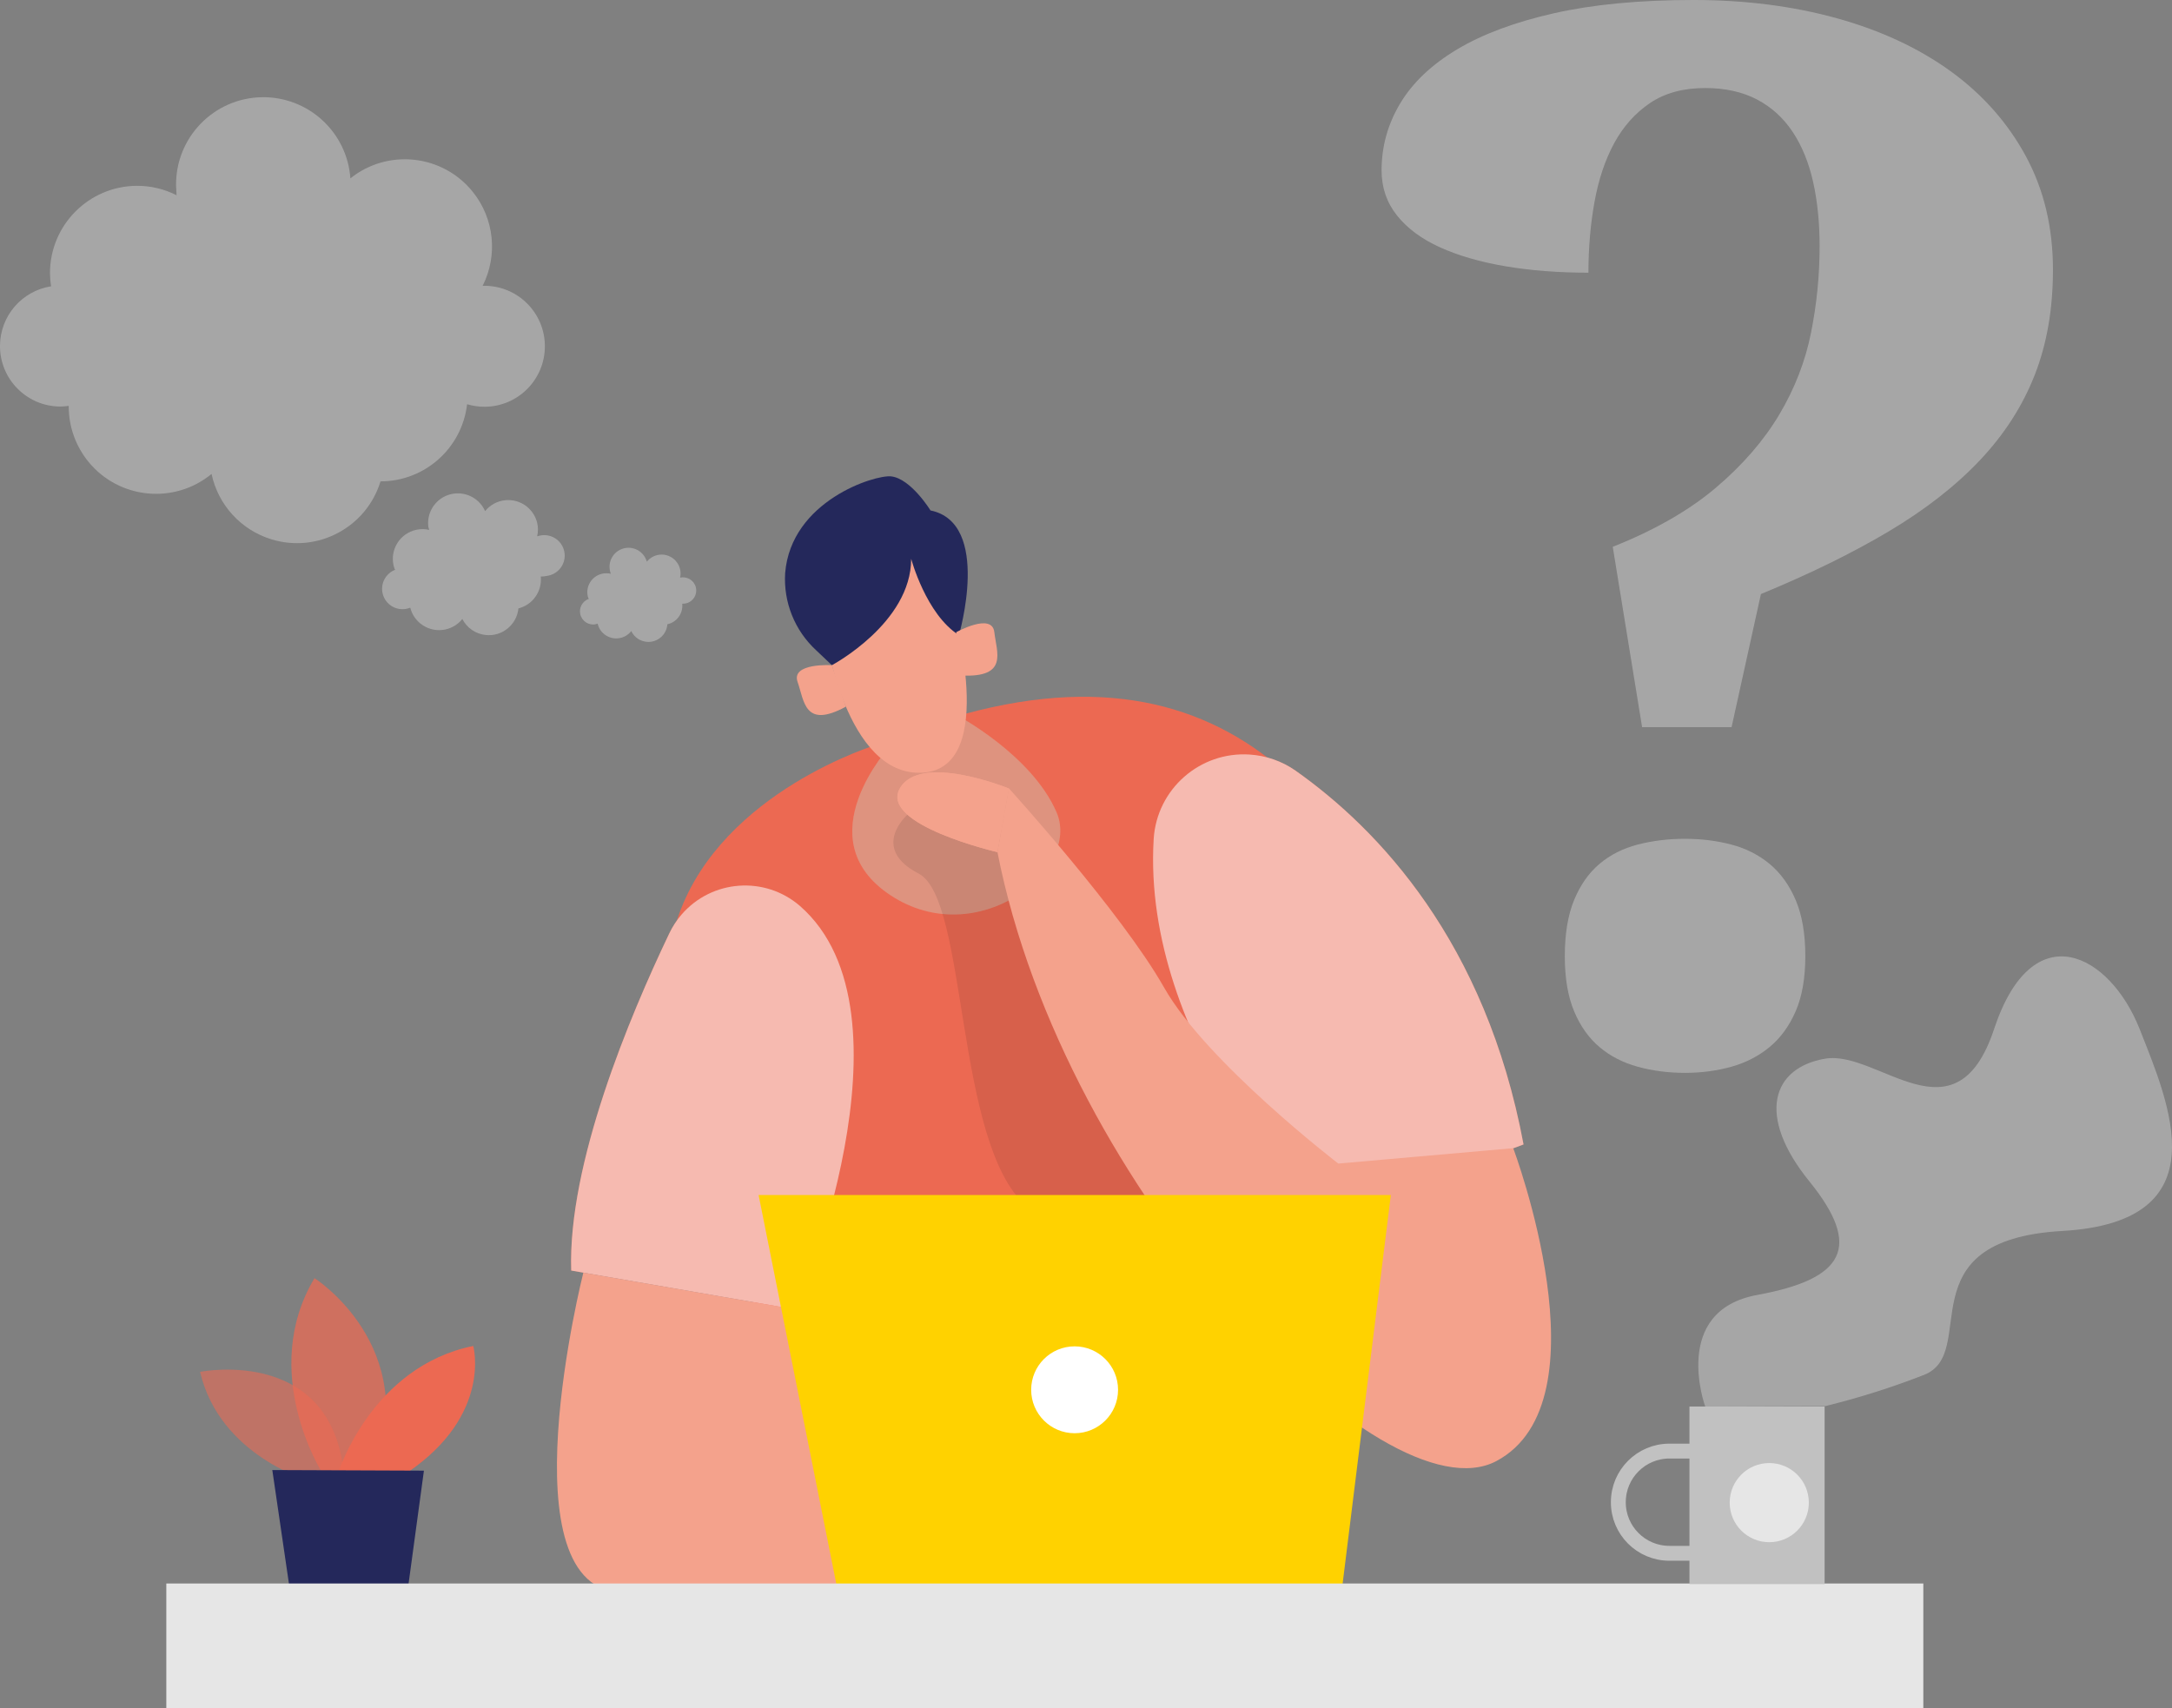 <?xml version="1.0" encoding="utf-8"?>
<!-- Generator: Adobe Illustrator 16.0.0, SVG Export Plug-In . SVG Version: 6.00 Build 0)  -->
<!DOCTYPE svg PUBLIC "-//W3C//DTD SVG 1.1//EN" "http://www.w3.org/Graphics/SVG/1.1/DTD/svg11.dtd">
<svg version="1.1" id="Layer_1" xmlns="http://www.w3.org/2000/svg" xmlns:xlink="http://www.w3.org/1999/xlink" x="0px" y="0px"
	 width="296.354px" height="233.095px" viewBox="0 0 296.354 233.095" enable-background="new 0 0 296.354 233.095"
	 xml:space="preserve">
<rect x="0" y="0" width="296.354" height="233.095" fill="#808080" stroke="none"/>
<g>
	<defs>
		<rect id="SVGID_1_" width="296.354" height="233.095"/>
	</defs>
	<clipPath id="SVGID_2_">
		<use xlink:href="#SVGID_1_"  overflow="visible"/>
	</clipPath>
	<g clip-path="url(#SVGID_2_)">
		<defs>
			<rect id="SVGID_3_" width="296.354" height="233.095"/>
		</defs>
		<clipPath id="SVGID_4_">
			<use xlink:href="#SVGID_3_"  overflow="visible"/>
		</clipPath>
		<path clip-path="url(#SVGID_4_)" fill="#EC6952" d="M119.563,101.632c0,0-20.889,6.303-26.928,23.142
			c-6.039,16.84-0.589,48.212,23.649,67.274c24.238,19.063,62.819,3.959,62.819,3.959s26.501-35.799,15.347-61.601
			C183.295,108.605,164.853,82.57,119.563,101.632"/>
		<path clip-path="url(#SVGID_4_)" fill="#F4A28C" d="M79.593,173.647c0,0-11.043,43.645,5.542,43.645s44.903-0.629,44.903-0.629
			l-21.315-37.972L79.593,173.647z"/>
		<path clip-path="url(#SVGID_4_)" fill="#F4A28C" d="M121.522,101.704c0,0-11.784,12.708,0,20.462
			c11.784,7.755,26.044-3.451,22.634-11.337c-3.41-7.887-13.682-13.287-13.682-13.287L121.522,101.704z"/>
		<g opacity="0.09" clip-path="url(#SVGID_4_)" enable-background="new    ">
			<g>
				<defs>
					<rect id="SVGID_5_" x="116.285" y="97.542" width="28.385" height="27.239"/>
				</defs>
				<clipPath id="SVGID_6_">
					<use xlink:href="#SVGID_5_"  overflow="visible"/>
				</clipPath>
				<path clip-path="url(#SVGID_6_)" d="M121.522,101.704c0,0-11.784,12.708,0,20.462c11.784,7.755,26.044-3.451,22.634-11.337
					c-3.41-7.887-13.682-13.287-13.682-13.287L121.522,101.704z"/>
			</g>
		</g>
		<path clip-path="url(#SVGID_4_)" fill="#EC6952" d="M91.316,127.363c-5.44,11.389-13.855,31.465-13.378,46l30.785,5.339
			c0,0,17.174-40.479,0.416-55.094c-4.786-4.132-12.016-3.602-16.148,1.185C92.32,125.571,91.756,126.435,91.316,127.363"/>
		<g opacity="0.54" clip-path="url(#SVGID_4_)" enable-background="new    ">
			<g>
				<defs>
					<rect id="SVGID_7_" x="77.919" y="120.826" width="38.562" height="57.876"/>
				</defs>
				<clipPath id="SVGID_8_">
					<use xlink:href="#SVGID_7_"  overflow="visible"/>
				</clipPath>
				<path clip-path="url(#SVGID_8_)" fill="#FFFFFF" d="M91.316,127.363c-5.44,11.389-13.855,31.465-13.378,46l30.785,5.339
					c0,0,17.174-40.479,0.416-55.094c-4.786-4.132-12.016-3.602-16.148,1.185C92.32,125.571,91.756,126.435,91.316,127.363"/>
			</g>
		</g>
		<path clip-path="url(#SVGID_4_)" fill="#EC6952" d="M176.759,105.145c11.297,7.968,25.953,23.345,31.119,51.014l-28.136,10.464
			c0,0-24.015-24.41-22.329-52.17c0.44-6.791,6.304-11.939,13.095-11.498C172.752,103.101,174.914,103.857,176.759,105.145"/>
		<g opacity="0.54" clip-path="url(#SVGID_4_)" enable-background="new    ">
			<g>
				<defs>
					<rect id="SVGID_9_" x="157.328" y="102.928" width="50.551" height="63.694"/>
				</defs>
				<clipPath id="SVGID_10_">
					<use xlink:href="#SVGID_9_"  overflow="visible"/>
				</clipPath>
				<path clip-path="url(#SVGID_10_)" fill="#FFFFFF" d="M176.759,105.145c11.297,7.968,25.953,23.345,31.119,51.014l-28.136,10.464
					c0,0-24.015-24.41-22.329-52.17c0.44-6.791,6.304-11.939,13.095-11.498C172.752,103.101,174.914,103.857,176.759,105.145"/>
			</g>
		</g>
		<g opacity="0.58" clip-path="url(#SVGID_4_)" enable-background="new    ">
			<g>
				<defs>
					<rect id="SVGID_11_" x="27.3" y="186.88" width="19.762" height="16.262"/>
				</defs>
				<clipPath id="SVGID_12_">
					<use xlink:href="#SVGID_11_"  overflow="visible"/>
				</clipPath>
				<path clip-path="url(#SVGID_12_)" fill="#EC6952" d="M42.403,202.127c0,0-12.403-3.38-15.103-14.94
					c0,0,19.214-3.878,19.762,15.956L42.403,202.127z"/>
			</g>
		</g>
		<g opacity="0.73" clip-path="url(#SVGID_4_)" enable-background="new    ">
			<g>
				<defs>
					<rect id="SVGID_13_" x="39.754" y="174.398" width="12.941" height="26.532"/>
				</defs>
				<clipPath id="SVGID_14_">
					<use xlink:href="#SVGID_13_"  overflow="visible"/>
				</clipPath>
				<path clip-path="url(#SVGID_14_)" fill="#EC6952" d="M43.925,200.9c0,0-8.668-13.703-1.015-26.502c0,0,14.616,9.277,8.12,26.532
					L43.925,200.9z"/>
			</g>
		</g>
		<path clip-path="url(#SVGID_4_)" fill="#EC6952" d="M46.159,200.91c0,0,4.578-14.464,18.412-17.255c0,0,2.598,9.389-8.963,17.255
			H46.159z"/>
		<polygon clip-path="url(#SVGID_4_)" fill="#24285B" points="37.155,200.584 39.673,217.789 55.507,217.85 57.841,200.666 		"/>
		<path clip-path="url(#SVGID_4_)" fill="#F4A28C" d="M112.55,86.205c0,0,2.781,19.843,13.327,19.224
			c10.546-0.619,4.06-22.624,4.06-22.624s-1.421-11.165-7.684-11.165S107.881,72.492,112.55,86.205"/>
		<path clip-path="url(#SVGID_4_)" fill="#24285B" d="M111.362,88.732l2.142,2.03c0,0,10.819-5.745,10.819-14.515
			c0,0,2.03,7.592,6.517,10.414c0,0,4.486-15.306-3.878-17.011c0,0-2.669-4.344-5.369-4.649
			c-2.192-0.253-13.662,3.319-14.464,13.195C106.88,82.167,108.436,86.038,111.362,88.732"/>
		<path clip-path="url(#SVGID_4_)" fill="#F4A28C" d="M113.504,90.762c0,0-5.603-0.345-4.679,2.284
			c0.923,2.629,0.923,6.445,6.587,3.38L113.504,90.762z"/>
		<g opacity="0.09" clip-path="url(#SVGID_4_)" enable-background="new    ">
			<g>
				<defs>
					<rect id="SVGID_15_" x="121.897" y="111.163" width="43.667" height="58.567"/>
				</defs>
				<clipPath id="SVGID_16_">
					<use xlink:href="#SVGID_15_"  overflow="visible"/>
				</clipPath>
				<path clip-path="url(#SVGID_16_)" d="M123.816,111.163c0,0-5.207,4.547,1.533,8.039c6.739,3.492,4.882,36.724,14.646,45.32
					c9.765,8.597,25.569,3.958,25.569,3.958l-18.932-35.799l-3.745-17.894l-9.612-1.868L123.816,111.163z"/>
			</g>
		</g>
		<path clip-path="url(#SVGID_4_)" fill="#F4A28C" d="M130.464,86.265c0,0,4.902-2.74,5.207,0c0.304,2.741,1.959,6.212-4.466,5.908
			L130.464,86.265z"/>
		<path clip-path="url(#SVGID_4_)" fill="#F4A28C" d="M137.65,107.59c0,0-12.088-4.953-14.88,0
			c-2.791,4.954,13.317,8.678,13.317,8.678L137.65,107.59z"/>
		<path clip-path="url(#SVGID_4_)" fill="#F4A28C" d="M137.65,107.59c0,0-12.088-4.953-14.88,0
			c-2.791,4.954,13.317,8.678,13.317,8.678L137.65,107.59z"/>
		<path clip-path="url(#SVGID_4_)" fill="#F4A28C" d="M206.468,156.666c0,0,13.032,34.581-2.313,42.701
			c-15.348,8.12-58.941-36.479-68.066-83.128l1.563-8.678c0,0,15.367,16.93,21.172,27.171s23.781,24.035,23.781,24.035
			L206.468,156.666z"/>
		<polygon clip-path="url(#SVGID_4_)" fill="#FFD200" points="114.346,217.302 103.506,163.06 189.771,163.06 182.869,218.682 		"/>
		<path clip-path="url(#SVGID_4_)" fill="#FFFFFF" d="M146.623,183.706c3.274,0,5.928,2.653,5.928,5.928
			c0,3.273-2.653,5.927-5.928,5.927c-3.273,0-5.927-2.653-5.927-5.927C140.696,186.359,143.35,183.706,146.623,183.706"/>
		<rect x="22.692" y="216.064" clip-path="url(#SVGID_4_)" fill="#E6E6E6" width="239.733" height="17.031"/>
		<rect x="230.513" y="191.917" clip-path="url(#SVGID_4_)" fill="#C1C1C1" width="18.442" height="24.229"/>
		<path clip-path="url(#SVGID_4_)" fill="none" stroke="#C1C1C1" stroke-width="2.03" stroke-miterlimit="10.15" d="
			M234.258,197.997h-6.476c-3.851,0-6.973,3.122-6.973,6.973c-0.006,3.846,3.107,6.967,6.953,6.974h0.02h6.507"/>
		<path clip-path="url(#SVGID_4_)" fill="#E6E6E6" d="M241.404,199.63c2.981,0,5.399,2.418,5.399,5.4s-2.418,5.399-5.399,5.399
			s-5.4-2.417-5.4-5.399S238.423,199.63,241.404,199.63"/>
		<g opacity="0.38" clip-path="url(#SVGID_4_)" enable-background="new    ">
			<g>
				<defs>
					<rect id="SVGID_17_" x="231.721" y="130.5" width="64.633" height="61.416"/>
				</defs>
				<clipPath id="SVGID_18_">
					<use xlink:href="#SVGID_17_"  overflow="visible"/>
				</clipPath>
				<path clip-path="url(#SVGID_18_)" fill="#E6E6E6" d="M232.665,191.917c0,0-4.761-13.053,7.104-15.225s14.393-6.506,7.105-15.499
					c-7.288-8.993-5.075-15.499,2.143-16.737c7.216-1.238,17.802,11.814,23.069-4.061c5.269-15.875,15.814-10.211,19.844,0
					c4.029,10.21,11.165,26.329-10.546,27.567s-11.165,16.677-18.899,19.65c-4.392,1.713-8.891,3.134-13.468,4.253L232.665,191.917z
					"/>
			</g>
		</g>
		<g opacity="0.38" clip-path="url(#SVGID_4_)" enable-background="new    ">
			<g>
				<defs>
					<rect id="SVGID_19_" y="13.265" width="74.345" height="60.847"/>
				</defs>
				<clipPath id="SVGID_20_">
					<use xlink:href="#SVGID_19_"  overflow="visible"/>
				</clipPath>
				<path clip-path="url(#SVGID_20_)" fill="#E6E6E6" d="M6.962,39.068c-3.991,0.631-6.938,4.059-6.962,8.1
					c-0.029,4.557,3.643,8.274,8.2,8.302c0.394-0.005,0.788-0.035,1.178-0.091v0.091c0.001,2.761,0.961,5.435,2.715,7.567
					c4.182,5.082,11.691,5.811,16.773,1.629c0.899,4.237,4.026,7.653,8.168,8.921c6.293,1.927,12.956-1.613,14.883-7.906
					c6.039-0.001,11.119-4.527,11.814-10.525c0.769,0.229,1.566,0.346,2.368,0.345c4.558-0.004,8.249-3.702,8.245-8.259
					c-0.003-4.557-3.701-8.249-8.258-8.245h-0.233c2.101-4.158,1.583-9.159-1.327-12.797c-4.104-5.131-11.59-5.964-16.72-1.86
					c-0.442-6.308-5.738-11.171-12.061-11.073c-6.575,0.101-11.823,5.514-11.721,12.088c0,0.437,0.071,0.863,0.071,1.289
					c-1.659-0.847-3.495-1.289-5.359-1.289c-6.581,0-11.916,5.336-11.916,11.917c0.005,0.598,0.056,1.195,0.152,1.786L6.962,39.068z
					"/>
			</g>
		</g>
		<g opacity="0.38" clip-path="url(#SVGID_4_)" enable-background="new    ">
			<g>
				<defs>
					<rect id="SVGID_21_" x="52.135" y="67.316" width="24.915" height="19.352"/>
				</defs>
				<clipPath id="SVGID_22_">
					<use xlink:href="#SVGID_21_"  overflow="visible"/>
				</clipPath>
				<path clip-path="url(#SVGID_22_)" fill="#E6E6E6" d="M53.937,77.739c-1.326,0.499-2.065,1.915-1.716,3.288
					c0.378,1.489,1.892,2.389,3.381,2.01c0.128-0.029,0.253-0.07,0.375-0.121c0.217,0.857,0.708,1.62,1.398,2.173
					c1.75,1.402,4.305,1.12,5.707-0.631c0.627,1.226,1.834,2.051,3.205,2.189c2.231,0.226,4.222-1.399,4.448-3.63
					c1.96-0.494,3.258-2.355,3.045-4.364c0.269,0.022,0.54-0.003,0.802-0.071c0.19-0.023,0.377-0.064,0.559-0.125
					c1.462-0.488,2.252-2.069,1.764-3.531c-0.488-1.462-2.069-2.252-3.531-1.765h-0.081c0.142-0.597,0.142-1.219,0-1.817
					c-0.209-0.869-0.7-1.646-1.396-2.208c-1.743-1.41-4.299-1.139-5.709,0.605c-0.724-1.644-2.441-2.617-4.223-2.393
					c-2.225,0.28-3.801,2.31-3.522,4.535c0.03,0.141,0.071,0.28,0.122,0.416c-0.582-0.133-1.185-0.137-1.768-0.01
					c-2.191,0.477-3.581,2.64-3.104,4.831c0.046,0.197,0.107,0.391,0.183,0.578L53.937,77.739z"/>
			</g>
		</g>
		<g opacity="0.38" clip-path="url(#SVGID_4_)" enable-background="new    ">
			<g>
				<defs>
					<rect id="SVGID_23_" x="79.133" y="74.742" width="15.863" height="12.845"/>
				</defs>
				<clipPath id="SVGID_24_">
					<use xlink:href="#SVGID_23_"  overflow="visible"/>
				</clipPath>
				<path clip-path="url(#SVGID_24_)" fill="#E6E6E6" d="M80.225,81.759c-0.789,0.336-1.23,1.185-1.053,2.024
					c0.205,0.971,1.158,1.592,2.129,1.386l0.244-0.081c0.133,0.587,0.466,1.109,0.942,1.478c1.134,0.879,2.767,0.672,3.646-0.463
					c0.399,0.847,1.225,1.412,2.159,1.478c1.427,0.099,2.663-0.975,2.763-2.402c1.297-0.278,2.174-1.492,2.03-2.811
					c0.176,0.011,0.352-0.004,0.523-0.044c0.967-0.225,1.567-1.191,1.341-2.158c-0.225-0.966-1.192-1.566-2.158-1.341
					c0.091-0.383,0.091-0.783,0-1.167c-0.134-0.559-0.45-1.057-0.899-1.417c-1.116-0.893-2.745-0.713-3.638,0.402
					c-0.382-1.379-1.808-2.188-3.187-1.806c-1.379,0.381-2.188,1.808-1.807,3.187c0.021,0.089,0.048,0.178,0.081,0.264
					c-0.393-0.097-0.804-0.097-1.198,0c-0.006,0.001-0.014,0.003-0.021,0.005c-1.385,0.326-2.244,1.715-1.917,3.101
					c0.03,0.132,0.111,0.253,0.111,0.375L80.225,81.759z"/>
			</g>
		</g>
		<g opacity="0.38" clip-path="url(#SVGID_4_)" enable-background="new    ">
			<g>
				<defs>
					<rect id="SVGID_25_" x="188.508" width="91.602" height="146.387"/>
				</defs>
				<clipPath id="SVGID_26_">
					<use xlink:href="#SVGID_25_"  overflow="visible"/>
				</clipPath>
				<path clip-path="url(#SVGID_26_)" fill="#E6E6E6" d="M280.11,36.817c0,5.339-0.831,10.124-2.491,14.355
					c-1.66,4.233-4.15,8.106-7.471,11.621c-3.32,3.516-7.471,6.755-12.451,9.717c-4.98,2.963-10.791,5.811-17.432,8.545
					l-4.004,18.164h-12.207l-4.004-24.609c5.729-2.279,10.416-4.964,14.063-8.057c3.646-3.091,6.526-6.412,8.643-9.961
					c2.115-3.548,3.565-7.275,4.346-11.182c0.781-3.906,1.172-7.844,1.172-11.816c0-3.189-0.293-6.104-0.879-8.74
					c-0.586-2.637-1.514-4.915-2.782-6.836c-1.271-1.92-2.898-3.402-4.884-4.444c-1.986-1.04-4.346-1.562-7.08-1.562
					c-2.994,0-5.502,0.684-7.52,2.051c-2.018,1.367-3.646,3.19-4.883,5.468c-1.237,2.28-2.133,4.949-2.686,8.008
					c-0.554,3.061-0.83,6.284-0.83,9.668c-4.102,0-7.878-0.293-11.327-0.879c-3.452-0.586-6.431-1.448-8.937-2.588
					c-2.507-1.138-4.46-2.587-5.859-4.345c-1.4-1.758-2.1-3.809-2.1-6.153c0-3.254,0.846-6.298,2.539-9.13
					c1.692-2.832,4.28-5.289,7.764-7.373c3.482-2.083,7.894-3.727,13.232-4.932C217.381,0.603,223.729,0,231.086,0
					c7.031,0,13.541,0.83,19.531,2.49c5.989,1.661,11.165,4.07,15.527,7.227c4.361,3.159,7.779,7.016,10.254,11.572
					C278.872,25.847,280.11,31.023,280.11,36.817 M213.508,130.469c0-3.06,0.423-5.615,1.271-7.666
					c0.845-2.051,2.001-3.694,3.466-4.932c1.465-1.235,3.206-2.114,5.225-2.636c2.019-0.521,4.166-0.782,6.445-0.782
					c2.213,0,4.313,0.261,6.299,0.782c1.985,0.522,3.727,1.401,5.225,2.636c1.497,1.237,2.686,2.881,3.564,4.932
					s1.319,4.606,1.319,7.666c0,2.995-0.44,5.503-1.319,7.52c-0.879,2.019-2.067,3.647-3.564,4.883
					c-1.498,1.237-3.239,2.132-5.225,2.686c-1.986,0.553-4.086,0.83-6.299,0.83c-2.279,0-4.427-0.277-6.445-0.83
					c-2.019-0.554-3.76-1.448-5.225-2.686c-1.465-1.235-2.621-2.864-3.466-4.883C213.931,135.972,213.508,133.464,213.508,130.469"
					/>
			</g>
		</g>
	</g>
</g>
</svg>
